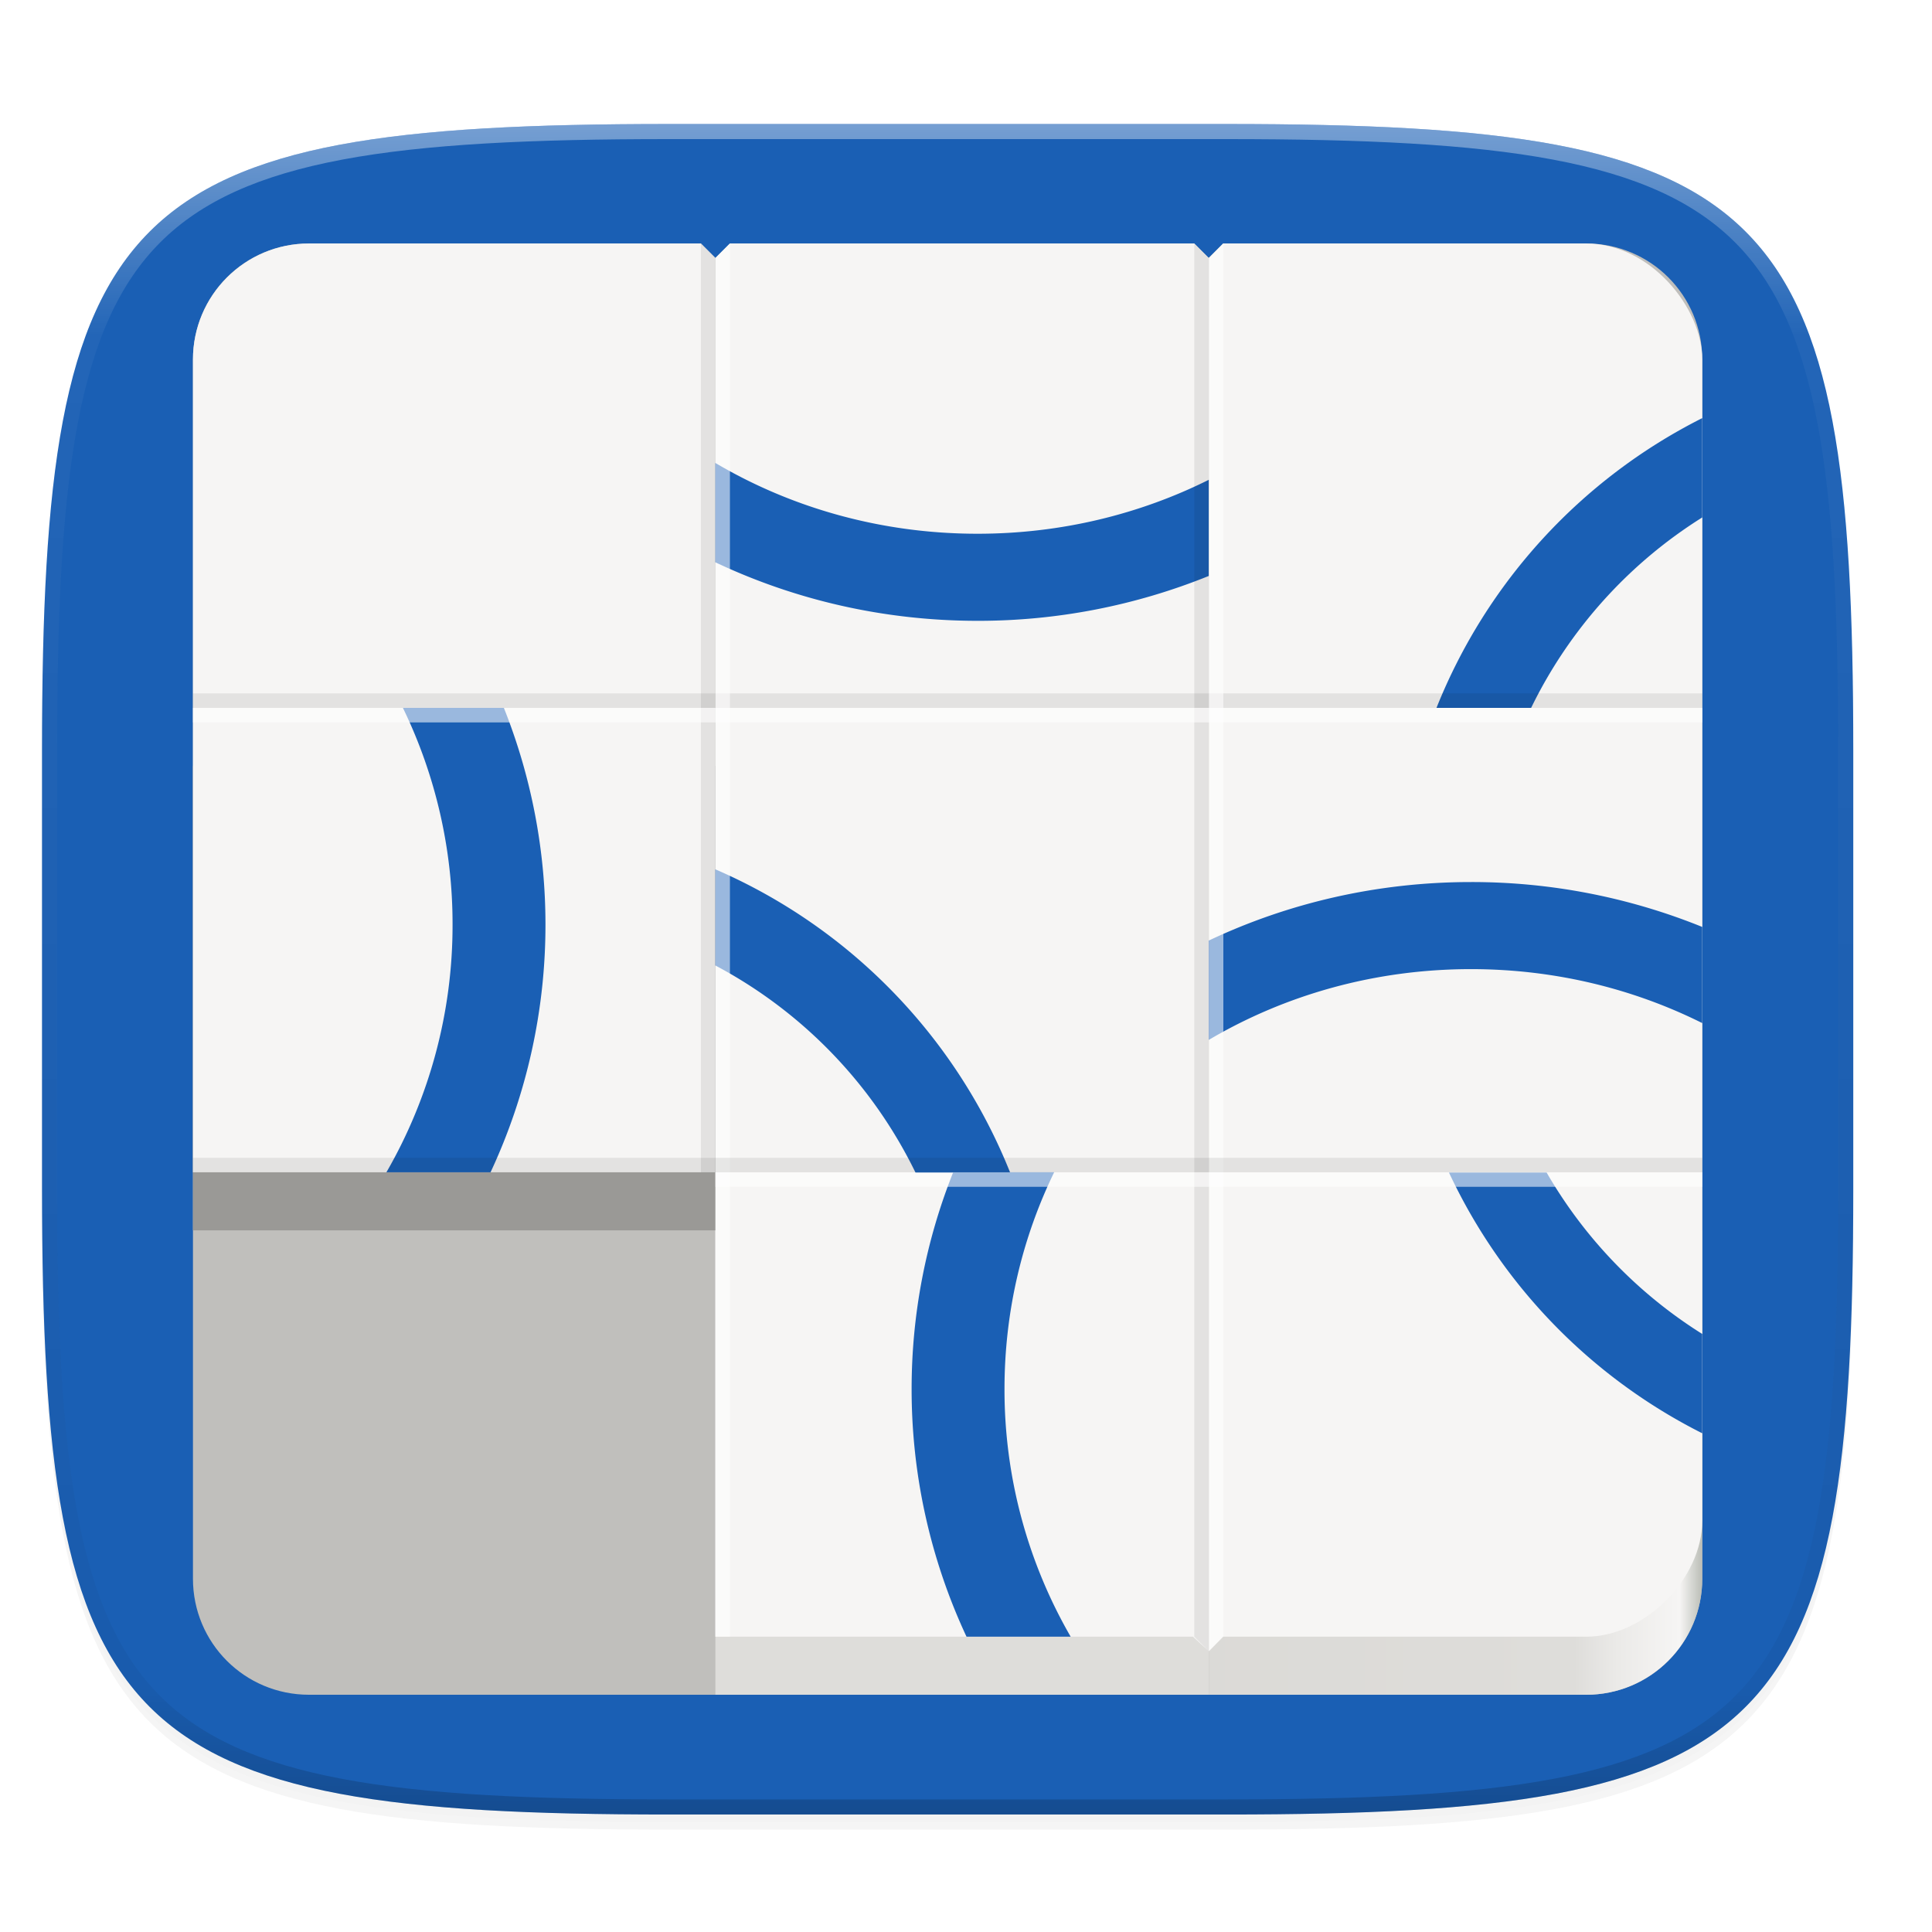 <svg xmlns="http://www.w3.org/2000/svg" xmlns:xlink="http://www.w3.org/1999/xlink" style="enable-background:new" width="256" height="256" version="1.0">
 <defs>
  <filter id="filter925" width="1.046" height="1.05" x="-.02" y="-.03" style="color-interpolation-filters:sRGB">
   <feGaussianBlur stdDeviation="2.32"/>
  </filter>
  <filter id="filter931" width="1.023" height="1.025" x="-.01" y="-.01" style="color-interpolation-filters:sRGB">
   <feGaussianBlur stdDeviation="1.16"/>
  </filter>
  <linearGradient id="linearGradient1108" x1="296" x2="296" y1="-212" y2="236" gradientUnits="userSpaceOnUse" xlink:href="#linearGradient1013"/>
  <linearGradient id="linearGradient1013">
   <stop style="stop-color:#ffffff" offset="0"/>
   <stop offset=".125" style="stop-color:#ffffff;stop-opacity:0.098"/>
   <stop offset=".925" style="stop-color:#000000;stop-opacity:0.098"/>
   <stop style="stop-color:#000000;stop-opacity:0.498" offset="1"/>
  </linearGradient>
  <clipPath id="clipPath1082-3" clipPathUnits="userSpaceOnUse">
   <path style="fill:#8c59d9" d="M 361.938,-212 C 507.235,-212 528,-191.287 528,-46.125 V 70.125 C 528,215.286 507.235,236 361.938,236 H 214.062 C 68.765,236 48,215.286 48,70.125 V -46.125 C 48,-191.287 68.765,-212 214.062,-212 Z"/>
  </clipPath>
  <linearGradient id="j" x1="48" x2="464" y1="44" y2="44" gradientTransform="matrix(0.25,0,0,0.25,0,225)" gradientUnits="userSpaceOnUse" xlink:href="#g"/>
  <linearGradient id="g">
   <stop offset="0" stop-color="#babdb6"/>
   <stop offset=".042" stop-color="#f6f5f4"/>
   <stop offset=".083" stop-color="#d5d3cf"/>
   <stop offset=".915" stop-color="#deddda"/>
   <stop offset=".944" stop-color="#ebeae8"/>
   <stop offset=".985" stop-color="#f6f5f4"/>
   <stop offset="1" stop-color="#babdb6"/>
  </linearGradient>
  <clipPath id="i-3" clipPathUnits="userSpaceOnUse">
   <rect style="fill:#f6f5f4" width="104" height="100" x="12" y="184" rx="8" ry="8"/>
  </clipPath>
 </defs>
 <g transform="translate(0,-44)">
  <g>
   <g>
    <path style="opacity:0.2;filter:url(#filter925)" d="m 162.537,62.432 c 72.649,0 83.031,10.357 83.031,82.937 v 58.125 c 0,72.581 -10.383,82.938 -83.031,82.938 h -73.938 c -72.649,0 -83.031,-10.357 -83.031,-82.938 v -58.125 c 0,-72.581 10.383,-82.937 83.031,-82.937 z"/>
    <path d="m 162.537,61.432 c 72.649,0 83.031,10.357 83.031,82.937 v 58.125 c 0,72.581 -10.383,82.938 -83.031,82.938 h -73.938 c -72.649,0 -83.031,-10.357 -83.031,-82.938 v -58.125 c 0,-72.581 10.383,-82.937 83.031,-82.937 z" style="opacity:0.1;filter:url(#filter931)"/>
   </g>
   <g>
    <path d="m 162.537,60.432 c 72.649,0 83.031,10.357 83.031,82.937 v 58.125 c 0,72.581 -10.383,82.938 -83.031,82.938 h -73.938 c -72.649,0 -83.031,-10.357 -83.031,-82.938 v -58.125 c 0,-72.581 10.383,-82.937 83.031,-82.937 z" style="fill:#1a5fb4"/>
    <g transform="matrix(1.923,0,0,1.923,2.491,-277.568)" style="enable-background:new">
     <path d="m 20,184 h 27 l 1,1 1,-1 h 31.984 l 1,1 1,-1 H 108 c 4.432,0 8,3.568 8,8 v 84 c 0,4.432 -3.568,8 -8,8 H 20 c -4.432,0 -8,-3.568 -8,-8 v -84 c 0,-4.432 3.568,-8 8,-8 z" style="fill:#c0bfbc"/>
     <g clip-path="url(#i-3)">
      <path d="m 48,252 h 34 v 32 H 48 Z" style="fill:#deddda"/>
      <path d="m 48,248 h 34 v 33 l -1.094,-1 H 48 Z m 0,-32 h 34 v 32 H 48 Z m 0,-31 1,-1 h 32 l 1,1 v 31 H 48 Z" style="fill:#f6f5f4"/>
      <path d="m 82,252 h 34 v 32 H 82 Z" style="fill:url(#j)"/>
      <path d="m 82,248 h 34 v 24 c 0,4 -3.982,8 -8,8 H 82.969 L 82,281 Z m 0,-32 h 34 v 32 H 82 Z m 0,-31 0.992,-1 H 116 v 32 H 82 Z" style="fill:#f6f5f4"/>
      <path style="fill:#1a5fb4" d="M 116,196.031 A 38.218,38.218 0 0 0 97.686,216 h 6.521 A 32.03,32.03 0 0 1 116,202.875 Z"/>
      <path d="m 12,220 h 36 v 32 H 12 Z" style="fill:#9a9996"/>
      <path d="m 12,216 h 36 v 32 H 12 Z m 0,-32 h 35 l 1,1 v 31 H 12 Z" style="fill:#f6f5f4"/>
      <path style="fill:#1a5fb4" d="m 48,227.125 v 6.625 a 32.025,32.025 0 0 1 13.793,14.281 h 6.521 A 38.213,38.213 0 0 0 48,227.125 Z M 100.063,228 c -6.491,0 -12.624,1.458 -18.063,4.031 v 6.844 C 87.23,235.789 93.418,234 100.063,234 c 5.765,0 11.186,1.348 15.937,3.719 v -6.625 A 42.292,42.292 0 0 0 100.062,228 Z M 48,199.125 v 6.844 C 53.44,208.542 59.572,210 66.063,210 A 42.292,42.292 0 0 0 82,206.906 v -6.625 C 77.249,202.651 71.828,204 66.062,204 59.418,204 53.23,202.211 48,199.125 Z m 50.547,48.891 A 38.239,38.239 0 0 0 116,265.984 v -6.843 a 32.038,32.038 0 0 1 -10.725,-11.125 z"/>
      <path d="m 116,215 v 1 H 12 v -1 z" style="fill-opacity:0.081"/>
      <path style="fill:#1a5fb4" d="m 26.468,216 a 34.077,34.077 0 0 1 3.42,14.933 A 34.03,34.03 0 0 1 25.329,248 h 7.177 A 40.274,40.274 0 0 0 36.29,230.933 40.293,40.293 0 0 0 33.424,216 Z m 37.916,32 A 40.293,40.293 0 0 0 61.52,262.933 40.274,40.274 0 0 0 65.303,280 h 7.177 a 34.029,34.029 0 0 1 -4.56,-17.067 c 0,-5.36 1.23,-10.425 3.42,-14.933 z"/>
      <path d="m 48,185 1,-1 v 96 h -1 z" style="fill:#ffffff;fill-opacity:0.555"/>
      <path d="m 47,184 1,1 v 63 h -1 z" style="fill-opacity:0.081"/>
      <path d="m 82,185 1,-1 v 96 l -1,1 z" style="fill:#ffffff;fill-opacity:0.555"/>
      <path d="m 81,184 1,1 v 96 l -1,-1 z" style="fill-opacity:0.081"/>
      <path d="m 116,216 v 1 H 12 v -1 z m 0,32 v 1 H 48 v -1 z" style="fill:#ffffff;fill-opacity:0.555"/>
      <path d="m 116,247 v 1 H 12 v -1 z" style="fill-opacity:0.081"/>
     </g>
    </g>
   </g>
   <g>
    <path style="opacity:0.4;fill:none;stroke:url(#linearGradient1108);stroke-width:8;stroke-linecap:round;stroke-linejoin:round" d="m 361.938,-212 c 145.297,0 166.062,20.713 166.062,165.875 v 116.25 c 0,145.161 -20.765,165.875 -166.062,165.875 h -147.875 c -145.297,0 -166.062,-20.714 -166.062,-165.875 v -116.25 c 0,-145.162 20.765,-165.875 166.062,-165.875 z" clip-path="url(#clipPath1082-3)" transform="matrix(0.5,0,0,0.5,-18.432,166.432)"/>
   </g>
  </g>
 </g>
</svg>
